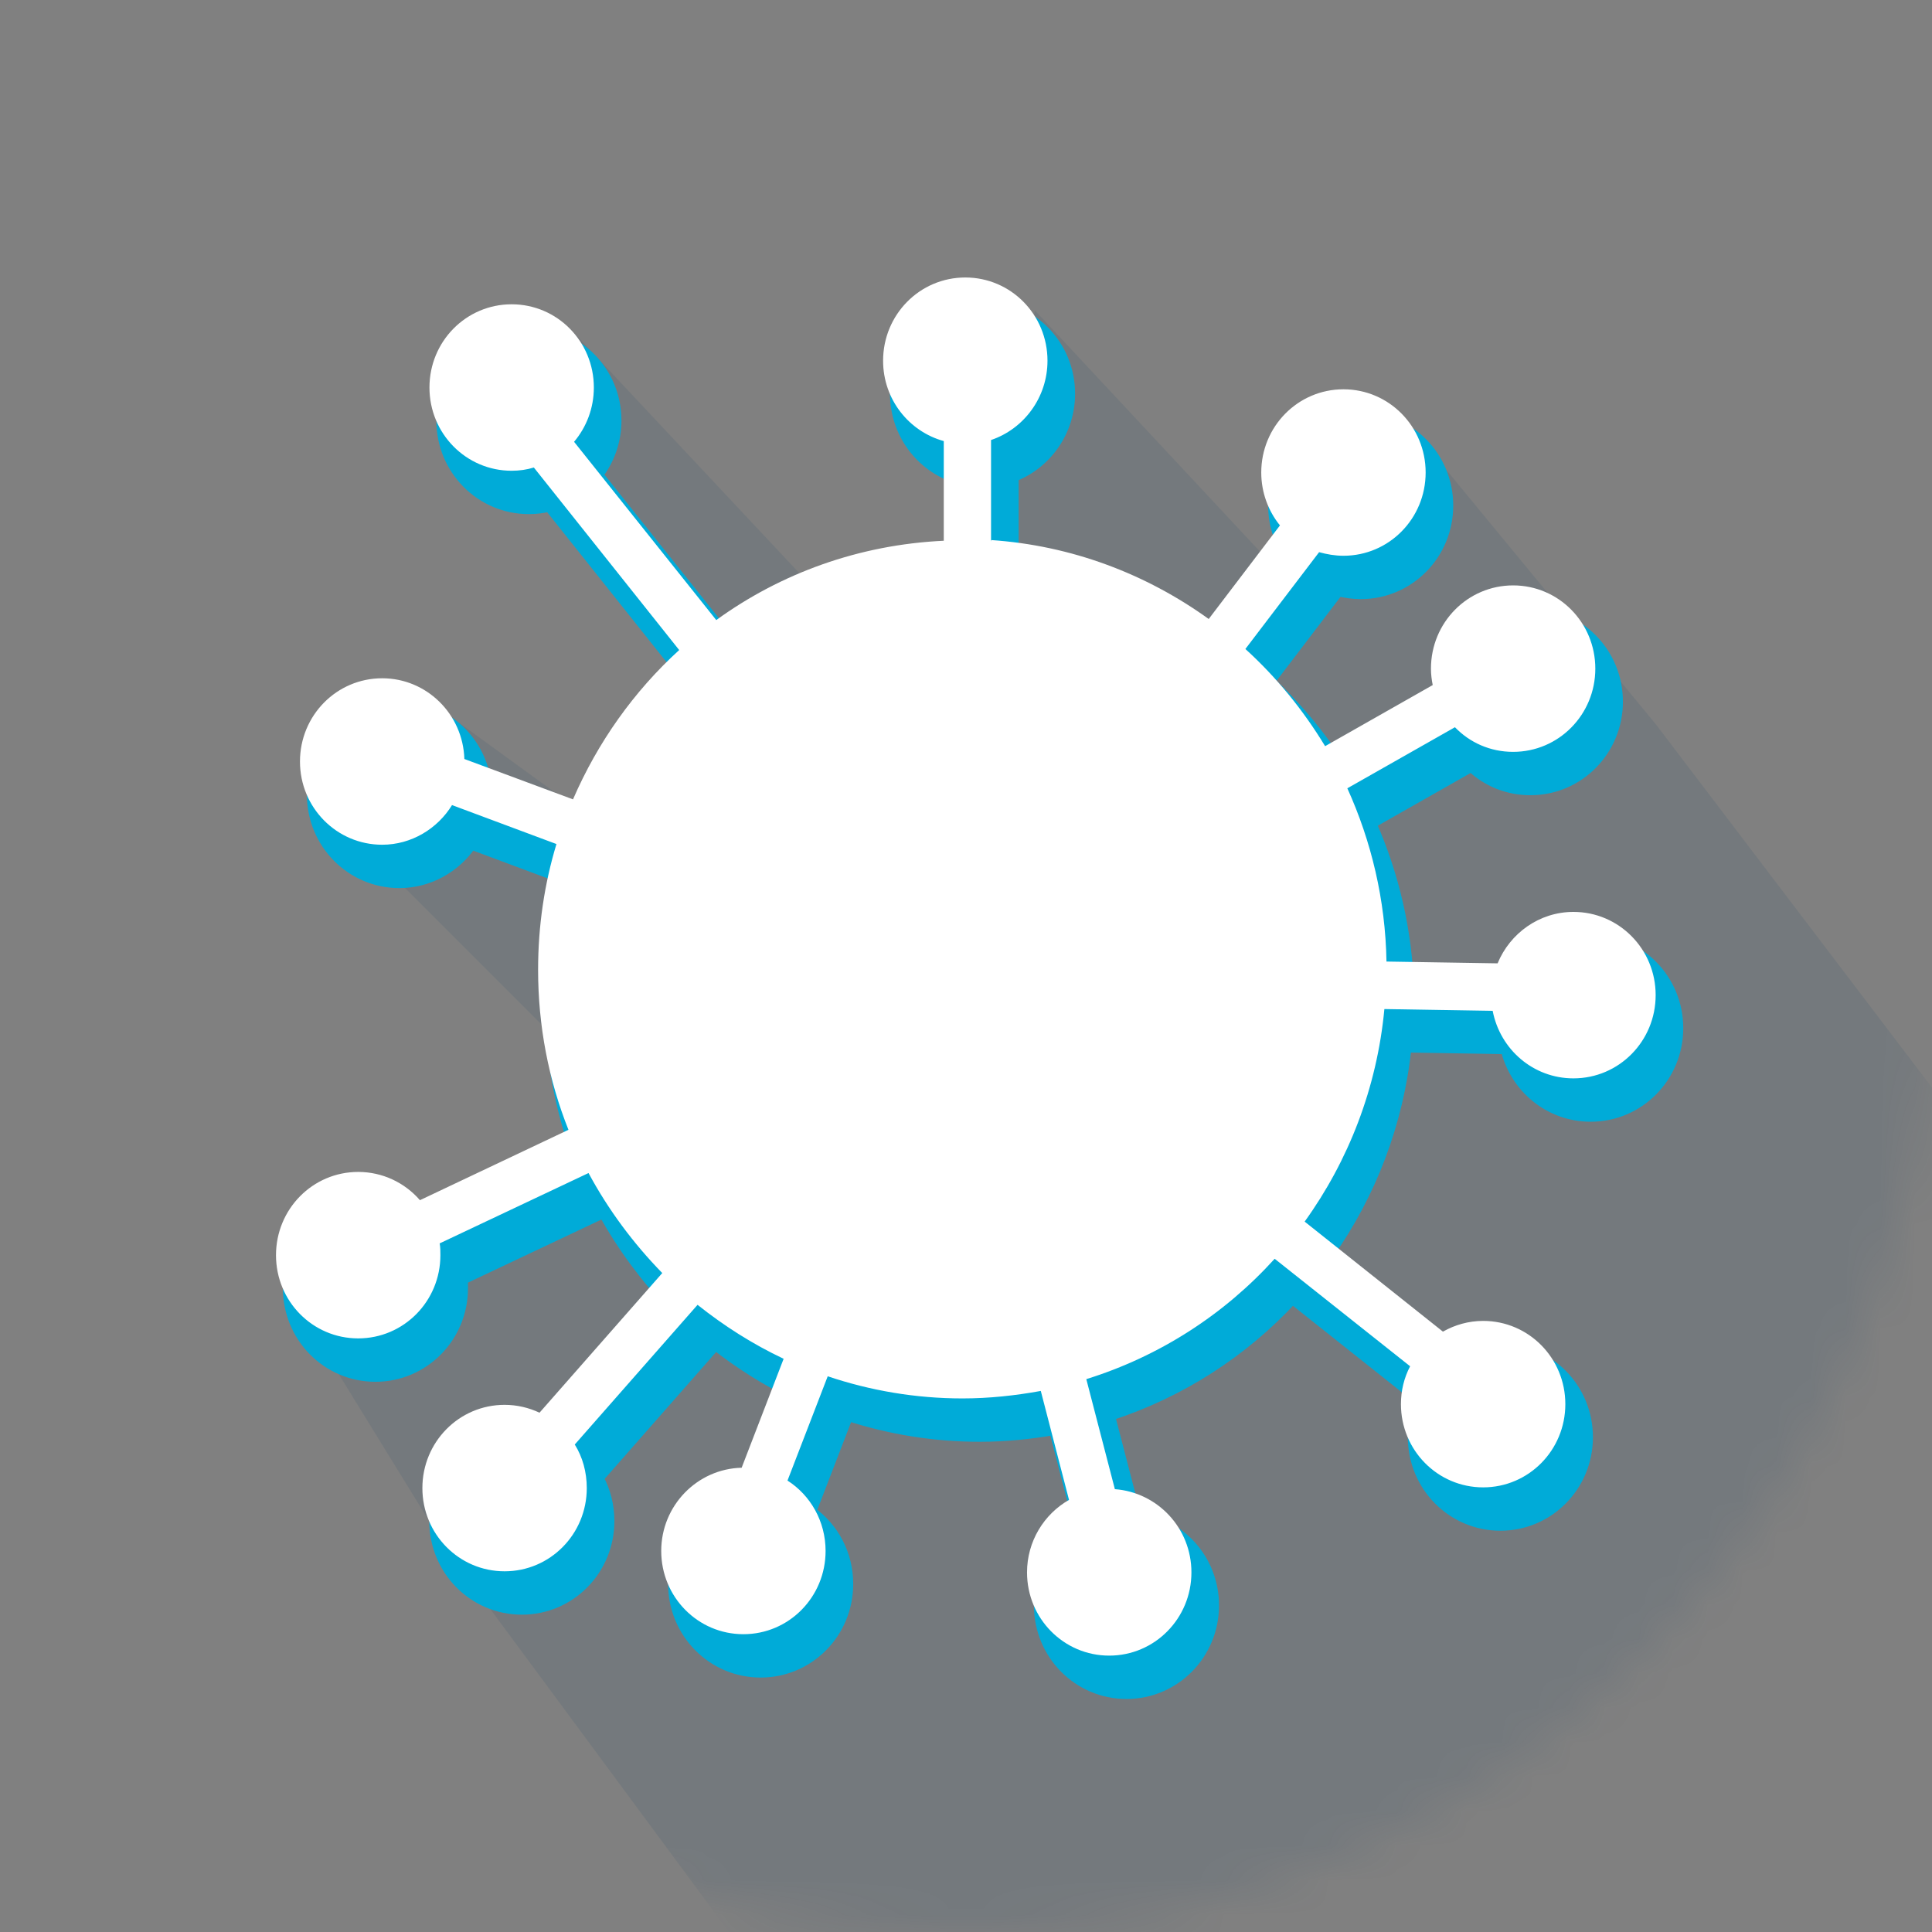 <svg width="56" height="56" viewBox="0 0 56 56" fill="none" xmlns="http://www.w3.org/2000/svg">
<rect x="0" y="0" width="56" height="56" fill="#808080" stroke="none"/>
<mask id="mask0" mask-type="alpha" maskUnits="userSpaceOnUse" x="0" y="0" width="56" height="56">
<circle cx="28" cy="28" r="28" fill="#8FDEF6"/>
</mask>
<g mask="url(#mask0)">
<g style="mix-blend-mode:multiply">
<path d="M9 38.5L10.5 35.5L17.5 32.5V31.5L10 24L12 20L17.5 24L21 19.5L15 13L16.5 9.5L24 17.5L28.5 16.5L30 9L37 16.5L41 12.5L48 21L57.5 33.5L52.87 46.648L34.722 58.055L21.5 56.5L13 45L9 38.5Z" fill="#134469" fill-opacity="0.1"/>
</g>
</g>
<path d="M35.503 18.692C33.735 17.448 31.638 16.649 29.376 16.471V13.816C30.334 13.446 31.012 12.506 31.012 11.412C31.012 9.996 29.883 8.85 28.48 8.85C27.076 8.85 25.947 9.996 25.947 11.412C25.947 12.558 26.686 13.521 27.706 13.854V16.489C25.328 16.626 23.124 17.427 21.289 18.725L17.332 13.763C17.666 13.327 17.863 12.781 17.863 12.189C17.863 10.772 16.734 9.627 15.33 9.627C13.927 9.627 12.798 10.772 12.798 12.189C12.798 13.606 13.927 14.752 15.33 14.752C15.534 14.752 15.73 14.728 15.919 14.68L19.983 19.784C18.74 20.94 17.732 22.358 17.029 23.937L14.105 22.851C14.012 21.515 12.915 20.467 11.578 20.467C10.174 20.467 9.045 21.613 9.045 23.03C9.045 24.447 10.174 25.592 11.578 25.592C12.438 25.592 13.207 25.143 13.663 24.476L16.445 25.513C16.119 26.637 15.947 27.828 15.947 29.066C15.947 30.672 16.239 32.209 16.786 33.629L12.708 35.561C12.244 35.073 11.592 34.777 10.882 34.777C9.479 34.777 8.35 35.922 8.35 37.339C8.35 38.756 9.479 39.902 10.882 39.902C12.286 39.902 13.415 38.756 13.415 37.339V37.334C13.415 37.257 13.415 37.173 13.407 37.086L17.495 35.154C18.041 36.143 18.718 37.051 19.492 37.861L16.098 41.723C15.799 41.598 15.467 41.527 15.126 41.527C13.722 41.527 12.593 42.673 12.593 44.09C12.593 45.507 13.722 46.652 15.126 46.652C16.529 46.652 17.658 45.507 17.658 44.09C17.658 43.638 17.549 43.211 17.345 42.844L20.738 38.984C21.445 39.536 22.205 40.019 23.024 40.417L21.892 43.354C20.569 43.439 19.516 44.551 19.516 45.912C19.516 47.329 20.644 48.475 22.048 48.475C23.452 48.475 24.581 47.329 24.581 45.912C24.581 45.045 24.159 44.277 23.509 43.815L24.58 41.036C25.784 41.427 27.071 41.641 28.398 41.641C29.137 41.641 29.857 41.567 30.557 41.446L31.312 44.361C30.596 44.814 30.119 45.618 30.119 46.533C30.119 47.95 31.248 49.096 32.651 49.096C34.055 49.096 35.184 47.95 35.184 46.533C35.184 45.208 34.198 44.131 32.934 43.982L32.168 41.032C34.218 40.367 36.029 39.196 37.463 37.647L41.185 40.602C41.036 40.926 40.957 41.283 40.957 41.657C40.957 43.073 42.086 44.219 43.49 44.219C44.893 44.219 46.022 43.073 46.022 41.657C46.022 40.24 44.893 39.094 43.49 39.094C43.079 39.094 42.687 39.197 42.34 39.376L38.521 36.337C39.732 34.615 40.531 32.57 40.762 30.357L43.645 30.405C43.916 31.531 44.909 32.364 46.107 32.364C47.511 32.364 48.64 31.218 48.64 29.801C48.64 28.385 47.511 27.239 46.107 27.239C45.087 27.239 44.212 27.855 43.811 28.728L40.835 28.68C40.786 26.97 40.397 25.345 39.746 23.869L42.647 22.222C43.096 22.647 43.694 22.9 44.359 22.9C45.763 22.9 46.891 21.754 46.891 20.338C46.891 18.921 45.763 17.775 44.359 17.775C42.955 17.775 41.827 18.921 41.827 20.338C41.827 20.477 41.84 20.608 41.861 20.736L38.961 22.383C38.358 21.413 37.633 20.524 36.8 19.75L38.794 17.133C38.999 17.183 39.215 17.216 39.441 17.216C40.844 17.216 41.973 16.07 41.973 14.653C41.973 13.237 40.844 12.091 39.441 12.091C38.037 12.091 36.908 13.237 36.908 14.653C36.908 15.226 37.096 15.76 37.411 16.187L35.503 18.692Z" fill="#00ABD8" stroke="#00ABD8" stroke-width="0.3"/>
<path fill-rule="evenodd" clip-rule="evenodd" d="M28.716 15.653C31.057 15.809 33.225 16.637 35.035 17.942L37.1 15.229C36.763 14.815 36.558 14.276 36.558 13.696C36.558 12.361 37.622 11.284 38.941 11.284C40.26 11.284 41.323 12.361 41.323 13.696C41.323 15.032 40.26 16.109 38.941 16.109C38.695 16.109 38.46 16.067 38.235 16.005L36.098 18.811C36.998 19.629 37.775 20.582 38.409 21.628L41.528 19.857C41.497 19.702 41.477 19.546 41.477 19.381C41.477 18.045 42.54 16.968 43.859 16.968C45.178 16.968 46.241 18.045 46.241 19.381C46.241 20.716 45.178 21.793 43.859 21.793C43.194 21.793 42.601 21.524 42.172 21.079L39.053 22.849C39.748 24.382 40.157 26.08 40.188 27.871L43.409 27.923C43.767 27.053 44.615 26.432 45.607 26.432C46.926 26.432 47.99 27.509 47.99 28.844C47.99 30.18 46.926 31.257 45.607 31.257C44.442 31.257 43.481 30.418 43.266 29.3L40.127 29.248C39.912 31.536 39.084 33.649 37.816 35.409L41.824 38.598C42.172 38.401 42.571 38.287 42.99 38.287C44.309 38.287 45.372 39.364 45.372 40.7C45.372 42.035 44.309 43.112 42.99 43.112C41.671 43.112 40.607 42.035 40.607 40.7C40.607 40.306 40.699 39.934 40.873 39.602L36.947 36.486C35.485 38.101 33.614 39.312 31.487 39.975L32.315 43.164C33.552 43.257 34.534 44.292 34.534 45.576C34.534 46.912 33.47 47.989 32.151 47.989C30.832 47.989 29.769 46.912 29.769 45.576C29.769 44.676 30.26 43.889 30.986 43.475L30.168 40.317C29.431 40.451 28.675 40.534 27.898 40.534C26.538 40.534 25.219 40.306 23.992 39.892L22.826 42.915C23.491 43.34 23.93 44.096 23.93 44.955C23.93 46.291 22.867 47.368 21.548 47.368C20.229 47.368 19.166 46.291 19.166 44.955C19.166 43.64 20.209 42.574 21.497 42.543L22.714 39.385C21.814 38.96 20.986 38.432 20.219 37.821L16.66 41.87C16.886 42.232 17.008 42.667 17.008 43.133C17.008 44.469 15.945 45.545 14.626 45.545C13.307 45.545 12.243 44.469 12.243 43.133C12.243 41.797 13.307 40.72 14.626 40.72C14.984 40.72 15.331 40.803 15.638 40.948L19.196 36.9C18.358 36.04 17.632 35.067 17.059 34.001L12.744 36.04C12.765 36.154 12.765 36.268 12.765 36.382C12.765 37.718 11.701 38.794 10.382 38.794C9.063 38.794 8 37.718 8 36.382C8 35.046 9.063 33.969 10.382 33.969C11.088 33.969 11.732 34.28 12.172 34.788L16.477 32.748C15.904 31.308 15.597 29.745 15.597 28.109C15.597 26.836 15.781 25.614 16.129 24.465L13.102 23.336C12.683 24.019 11.926 24.485 11.078 24.485C9.759 24.485 8.695 23.408 8.695 22.073C8.695 20.737 9.759 19.66 11.078 19.66C12.366 19.66 13.419 20.696 13.46 22L16.609 23.17C17.325 21.514 18.378 20.033 19.687 18.842L15.474 13.551C15.27 13.614 15.055 13.645 14.83 13.645C13.511 13.645 12.448 12.568 12.448 11.232C12.448 9.896 13.511 8.82 14.83 8.82C16.149 8.82 17.213 9.896 17.213 11.232C17.213 11.833 16.998 12.381 16.64 12.806L20.761 17.973C22.632 16.616 24.902 15.788 27.356 15.674V12.785C26.344 12.506 25.597 11.574 25.597 10.456C25.597 9.12 26.66 8.043 27.98 8.043C29.299 8.043 30.362 9.12 30.362 10.456C30.362 11.522 29.677 12.433 28.726 12.754V15.695L28.716 15.653Z" fill="white"/>
</svg>
